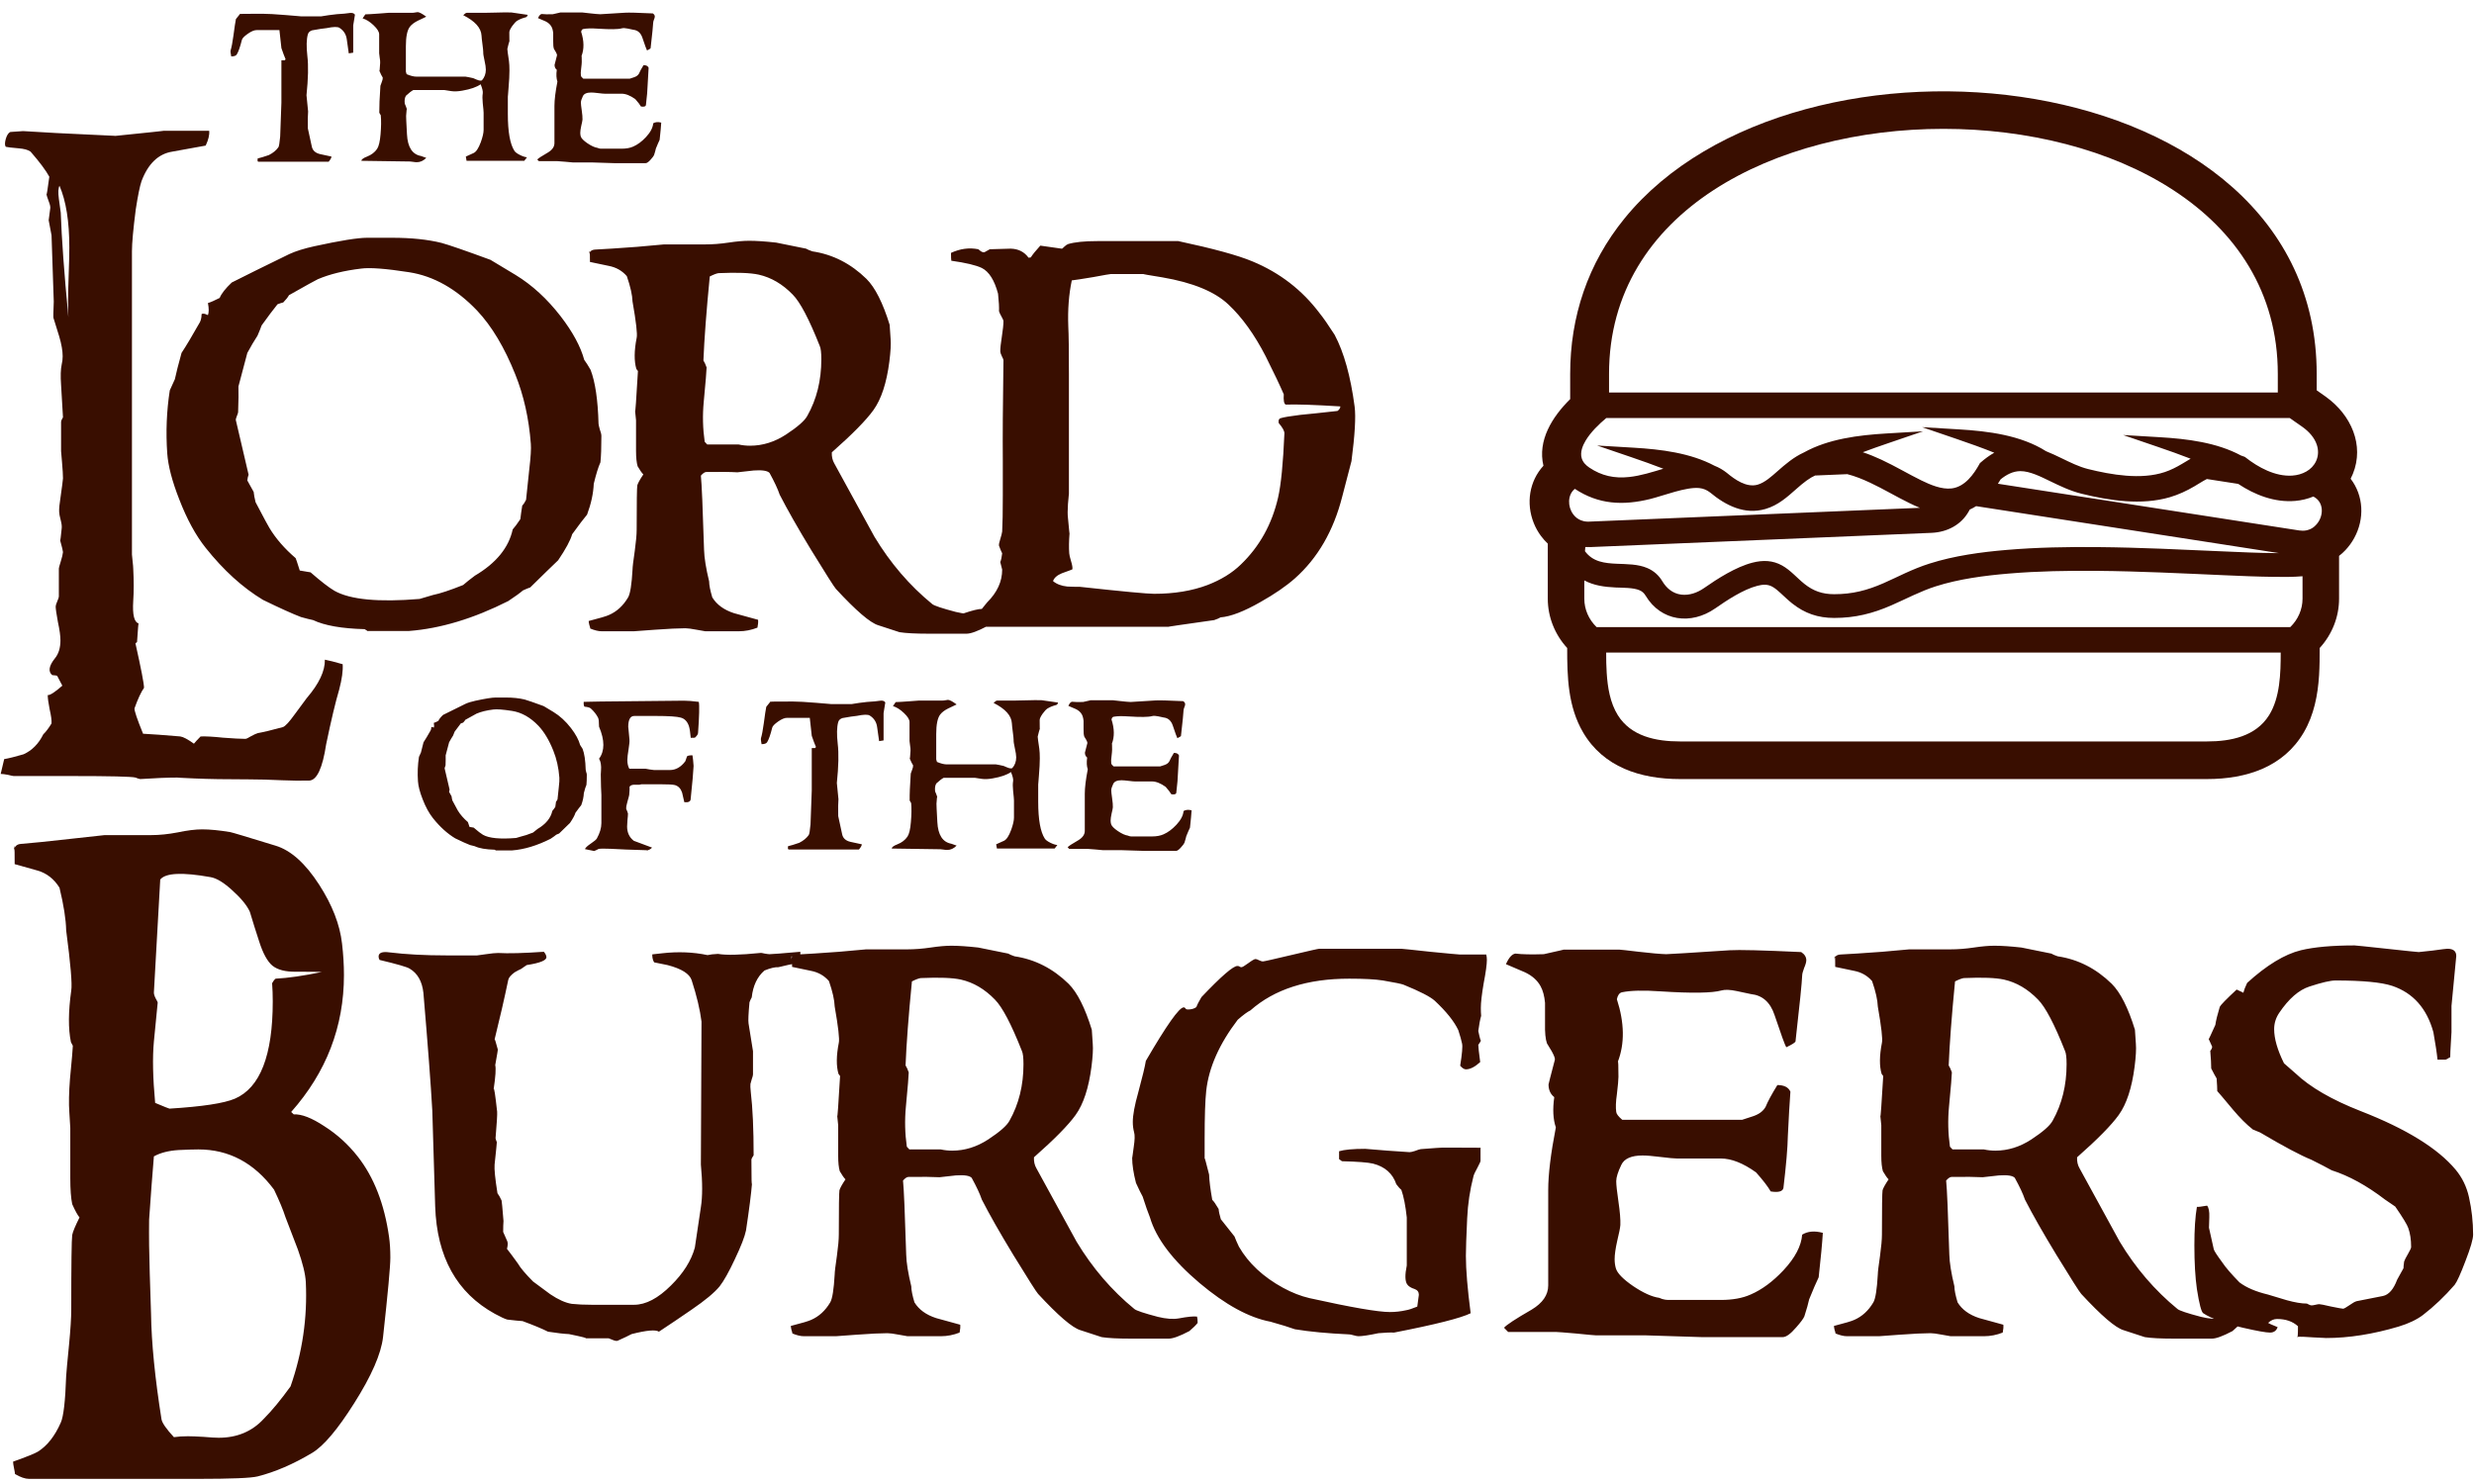 <svg width="195" height="117" viewBox="0 0 195 117" fill="none" xmlns="http://www.w3.org/2000/svg">
<path fill-rule="evenodd" clip-rule="evenodd" d="M184.365 43.828V47.197C184.365 48.639 183.817 50.015 182.836 51.091C182.836 51.812 182.833 52.53 182.788 53.249C182.689 54.808 182.39 56.364 181.584 57.742C179.984 60.473 177.074 61.422 173.949 61.422H132.413C129.288 61.422 126.377 60.473 124.778 57.742C123.582 55.697 123.525 53.369 123.525 51.091C122.544 50.015 121.996 48.639 121.996 47.197V42.86C121.799 42.675 121.618 42.473 121.458 42.256C121.224 41.941 121.034 41.599 120.89 41.238C120.266 39.677 120.541 37.933 121.653 36.721C121.181 34.723 122.339 32.873 123.761 31.466V29.48C123.761 24.976 125.142 20.787 128.048 17.217C141.631 0.529 182.601 4.743 182.601 29.48V30.771C182.856 30.948 183.108 31.127 183.359 31.308C185.309 32.722 186.372 35.09 185.453 37.359C185.4 37.49 185.34 37.619 185.276 37.744C186.298 39.076 186.392 40.898 185.557 42.422C185.369 42.764 185.138 43.083 184.868 43.37C184.712 43.535 184.545 43.688 184.365 43.828ZM179.762 51.451H126.598C126.598 51.986 126.603 52.523 126.64 53.056C126.711 54.183 126.905 55.413 127.523 56.396C128.567 58.054 130.516 58.456 132.415 58.456H173.95C175.849 58.456 177.797 58.054 178.842 56.396C179.721 55.001 179.764 53.058 179.765 51.451H179.762ZM126.824 30.946H179.536V29.48C179.536 3.718 126.824 3.718 126.824 29.48V30.946ZM153.839 38.507C154.883 38.372 155.573 37.389 156.025 36.573L156.056 36.513L156.11 36.468C156.441 36.177 156.799 35.909 157.188 35.693C156.214 35.301 155.218 34.949 154.229 34.611L151.499 33.678L154.394 33.852C156.717 33.989 159.286 34.318 161.268 35.573C161.688 35.74 162.096 35.935 162.501 36.13C163.162 36.45 163.856 36.798 164.576 36.978C166.423 37.437 168.751 37.839 170.614 37.223C171.107 37.059 171.542 36.834 171.984 36.573C172.212 36.438 172.435 36.298 172.665 36.166C171.81 35.833 170.942 35.527 170.075 35.231L167.345 34.298L170.239 34.47C172.391 34.597 174.733 34.887 176.64 35.915C176.722 35.944 176.805 35.972 176.886 36.003L176.947 36.026L176.996 36.066C177.988 36.846 179.336 37.584 180.67 37.497C181.462 37.444 182.218 37.074 182.551 36.358C182.742 35.947 182.752 35.494 182.611 35.068C182.424 34.502 181.997 34.035 181.509 33.681C181.167 33.433 180.822 33.191 180.473 32.955H126.608C126.004 33.462 125.378 34.074 124.982 34.733C124.738 35.14 124.529 35.66 124.671 36.132C124.764 36.444 124.997 36.682 125.271 36.866C126.24 37.516 127.242 37.734 128.411 37.607C129.333 37.508 130.218 37.218 131.106 36.956C130.282 36.636 129.446 36.342 128.614 36.057L125.883 35.125L128.778 35.297C130.915 35.424 133.236 35.709 135.135 36.719C135.491 36.858 135.817 37.051 136.113 37.284L136.117 37.287L136.122 37.292C136.74 37.806 137.65 38.459 138.529 38.214C139.099 38.055 139.656 37.541 140.084 37.165C140.74 36.586 141.37 36.046 142.184 35.672C144.108 34.602 146.492 34.306 148.677 34.176L151.573 34.004L148.841 34.937C148.167 35.167 147.492 35.403 146.826 35.654C147.33 35.821 147.823 36.025 148.296 36.245C148.862 36.51 149.412 36.801 149.959 37.098C150.45 37.362 150.94 37.633 151.442 37.877C152.134 38.215 153.039 38.608 153.837 38.507L153.839 38.507ZM125.267 41.125L151.326 40.037C151.051 39.926 150.783 39.804 150.521 39.675C149.465 39.161 148.462 38.553 147.398 38.055C146.824 37.786 146.224 37.54 145.604 37.383L143.067 37.49C142.961 37.538 142.856 37.592 142.755 37.65C142.631 37.725 142.51 37.804 142.393 37.889C142.121 38.085 141.866 38.305 141.615 38.526C140.857 39.193 140.159 39.837 139.145 40.131C137.499 40.612 136.011 39.84 134.795 38.832C134.538 38.634 134.273 38.516 133.942 38.48C132.916 38.369 131.107 39.085 130.069 39.342C127.917 39.872 125.993 39.775 124.129 38.541C123.537 39.013 123.56 39.952 123.991 40.534L124.007 40.556L124.039 40.596L124.05 40.608L124.082 40.645L124.098 40.662L124.119 40.686L124.121 40.687L124.127 40.693L124.137 40.708L124.153 40.724C124.328 40.898 124.545 41.017 124.79 41.078L124.822 41.087L124.843 41.092L124.848 41.093C124.875 41.098 124.896 41.102 124.921 41.107H124.922C124.949 41.111 124.971 41.114 124.999 41.117H125.004C125.031 41.12 125.058 41.122 125.084 41.123L125.089 41.125C125.116 41.126 125.146 41.126 125.174 41.126H125.178C125.204 41.127 125.235 41.126 125.263 41.125L125.267 41.125ZM157.48 38.139L181.222 41.821C181.407 41.85 181.596 41.851 181.782 41.816C181.896 41.793 182.005 41.757 182.109 41.709L182.112 41.708L182.122 41.703L182.134 41.697L182.155 41.688L182.176 41.676L182.181 41.672L182.186 41.669L182.198 41.661H182.201L182.216 41.651L182.232 41.642L182.248 41.633L182.269 41.621L182.302 41.599L182.323 41.584L182.355 41.561L182.376 41.545L182.403 41.523L182.424 41.503L182.451 41.48L182.473 41.458L182.494 41.436L182.52 41.412L182.541 41.39L182.568 41.363L182.584 41.343L182.611 41.312L182.627 41.292L182.654 41.259L182.669 41.24L182.675 41.234C183.174 40.562 183.141 39.551 182.337 39.148C181.886 39.334 181.403 39.45 180.912 39.492C179.289 39.632 177.726 39.021 176.413 38.15L173.945 37.767C173.607 37.936 173.286 38.153 172.961 38.342C172.346 38.702 171.716 38.998 171.023 39.202C168.796 39.855 166.265 39.472 164.054 38.922C163.175 38.704 162.372 38.315 161.566 37.925C160.903 37.605 160.002 37.141 159.246 37.144C158.644 37.147 158.137 37.432 157.689 37.791C157.621 37.909 157.548 38.024 157.474 38.139L157.48 38.139ZM155.171 40.328C154.575 41.38 153.478 41.957 152.243 42.01L125.36 43.132C125.224 43.138 125.089 43.136 124.954 43.127L124.927 43.458C125.215 43.846 125.578 44.105 126.065 44.257C126.494 44.39 126.964 44.426 127.413 44.446C128.222 44.483 129.092 44.465 129.845 44.788C130.359 45.009 130.744 45.358 131.023 45.823C131.353 46.372 131.841 46.795 132.517 46.88C133.154 46.961 133.797 46.723 134.305 46.369C135.39 45.613 136.812 44.7 138.124 44.362C138.944 44.15 139.724 44.168 140.469 44.586C141.141 44.963 141.635 45.566 142.229 46.039C142.936 46.6 143.642 46.847 144.568 46.847C146.01 46.847 147.16 46.547 148.46 45.979C149.027 45.731 149.583 45.456 150.148 45.197C150.783 44.907 151.424 44.642 152.094 44.43C154.018 43.816 156.162 43.525 158.177 43.355C160.551 43.154 162.954 43.112 165.337 43.133C168.686 43.163 172.026 43.332 175.373 43.478C176.674 43.537 177.979 43.594 179.282 43.607L179.645 43.61L155.758 39.905C155.597 40.007 155.428 40.098 155.254 40.176C155.227 40.228 155.2 40.279 155.173 40.328H155.171ZM158.309 45.222C156.397 45.384 154.396 45.647 152.572 46.228C151.36 46.615 150.244 47.215 149.087 47.721C147.598 48.373 146.214 48.719 144.567 48.719C143.291 48.719 142.244 48.356 141.263 47.578C140.943 47.324 140.652 47.041 140.351 46.765C140.155 46.586 139.939 46.393 139.704 46.261C139.319 46.044 138.933 46.078 138.516 46.185C137.404 46.472 136.122 47.318 135.195 47.965C133.288 49.295 130.92 48.981 129.714 46.974C129.593 46.772 129.448 46.63 129.225 46.535C128.731 46.323 127.885 46.342 127.342 46.318C126.458 46.278 125.612 46.158 124.874 45.759V47.197C124.874 48.044 125.226 48.845 125.845 49.444H180.515C181.135 48.845 181.485 48.044 181.485 47.197V45.432C180.75 45.496 179.996 45.489 179.263 45.481C177.942 45.466 176.623 45.409 175.301 45.351C171.977 45.205 168.65 45.037 165.321 45.007C162.984 44.987 160.64 45.025 158.309 45.222Z" fill="#390E00"/>
<path d="M27.977 1.16C27.938 1.394 27.892 1.675 27.84 2.003V4.153C27.808 4.153 27.75 4.162 27.665 4.18C27.581 4.199 27.522 4.208 27.49 4.208C27.477 4.159 27.425 3.791 27.334 3.106C27.282 2.71 27.09 2.407 26.759 2.197C26.616 2.099 26.278 2.105 25.746 2.216C25.48 2.241 25.096 2.299 24.596 2.392C24.421 2.448 24.311 2.553 24.265 2.707C24.155 3.102 24.142 3.674 24.226 4.421C24.317 5.169 24.294 6.197 24.158 7.507C24.158 7.501 24.2 7.927 24.285 8.786C24.259 9.082 24.252 9.527 24.265 10.12C24.337 10.435 24.44 10.914 24.577 11.557C24.642 11.865 24.859 12.063 25.23 12.15C25.528 12.218 25.827 12.282 26.126 12.344C26.126 12.437 26.051 12.573 25.902 12.752H20.378C20.326 12.752 20.3 12.715 20.3 12.641C20.3 12.622 20.303 12.573 20.31 12.492C20.511 12.449 20.806 12.36 21.196 12.224C21.534 12.051 21.784 11.844 21.946 11.603C21.992 11.535 22.037 11.257 22.083 10.769C22.109 9.916 22.141 9.024 22.18 8.091V4.755H22.443C22.456 4.749 22.479 4.721 22.511 4.672C22.421 4.468 22.31 4.174 22.18 3.791C22.167 3.717 22.115 3.245 22.024 2.373H20.222C20.034 2.373 19.8 2.472 19.521 2.67C19.241 2.868 19.089 3.028 19.063 3.152C18.926 3.702 18.793 4.082 18.663 4.292C18.598 4.397 18.452 4.449 18.225 4.449C18.225 4.424 18.212 4.347 18.186 4.217C18.166 4.106 18.163 4.026 18.176 3.977C18.254 3.723 18.329 3.331 18.4 2.8C18.485 2.157 18.55 1.725 18.595 1.502C18.595 1.502 18.699 1.373 18.907 1.113C18.712 1.095 19.306 1.085 20.69 1.085C21.092 1.085 21.703 1.119 22.521 1.187C23.346 1.255 23.742 1.289 23.71 1.289H25.317C25.311 1.289 25.506 1.258 25.902 1.197C26.33 1.135 26.743 1.095 27.139 1.076C27.288 1.058 27.438 1.039 27.587 1.021C27.782 1.002 27.912 1.048 27.977 1.16ZM41.587 1.169C41.587 1.237 41.548 1.299 41.47 1.354C41.197 1.422 40.963 1.515 40.769 1.632C40.658 1.7 40.525 1.842 40.369 2.058C40.22 2.275 40.145 2.438 40.145 2.55C40.145 3.106 40.151 3.325 40.164 3.207C40.112 3.356 40.054 3.572 39.989 3.856C39.989 3.93 40.031 4.248 40.116 4.811C40.142 5.002 40.155 5.252 40.155 5.561C40.155 5.926 40.132 6.37 40.086 6.896C40.047 7.414 40.028 7.655 40.028 7.618V8.99C40.028 10.386 40.2 11.353 40.544 11.89C40.609 11.995 40.752 12.103 40.973 12.214C41.194 12.326 41.382 12.387 41.538 12.4C41.499 12.462 41.428 12.554 41.324 12.678H36.774C36.774 12.641 36.764 12.585 36.745 12.511C36.725 12.431 36.716 12.375 36.716 12.344C36.859 12.282 37.063 12.19 37.329 12.066C37.531 11.974 37.719 11.689 37.895 11.214C38.044 10.8 38.118 10.475 38.118 10.241V8.888C38.118 8.795 38.096 8.542 38.05 8.128C38.018 7.813 38.018 7.56 38.05 7.368C38.076 7.226 38.021 6.985 37.885 6.645C37.566 6.868 37.086 7.035 36.443 7.146C36.105 7.207 35.813 7.22 35.566 7.183C35.228 7.127 35.05 7.099 35.03 7.099H32.575C32.426 7.18 32.234 7.328 32 7.544C31.903 7.692 31.87 7.902 31.903 8.174C31.955 8.279 32.013 8.431 32.078 8.628C32.059 8.542 32.036 8.712 32.01 9.138C32.004 9.169 32.026 9.654 32.078 10.593C32.13 11.606 32.497 12.174 33.179 12.298C33.205 12.304 33.345 12.354 33.598 12.446C33.377 12.675 33.127 12.789 32.848 12.789C32.77 12.789 32.676 12.78 32.565 12.761C32.436 12.743 32.354 12.733 32.322 12.733L28.483 12.678C28.49 12.567 28.639 12.456 28.932 12.344C29.276 12.208 29.539 12.008 29.721 11.742C29.857 11.538 29.948 11.155 29.994 10.593C30.046 10.006 30.052 9.506 30.013 9.092C29.987 9.042 29.948 8.974 29.896 8.888C29.89 8.412 29.919 7.705 29.984 6.766C29.99 6.735 30.026 6.636 30.091 6.469C30.149 6.327 30.175 6.21 30.169 6.117C30.097 6.012 30.006 5.83 29.896 5.57C29.916 5.645 29.938 5.441 29.964 4.959C29.971 4.86 29.958 4.715 29.925 4.523C29.899 4.332 29.886 4.224 29.886 4.199V2.707C29.886 2.509 29.74 2.272 29.448 1.994C29.156 1.716 28.867 1.533 28.581 1.447C28.587 1.434 28.659 1.329 28.795 1.132C29.029 1.126 29.393 1.104 29.886 1.067C30.354 1.03 30.597 1.011 30.617 1.011H32.468C32.553 1.011 32.64 1.002 32.731 0.983C32.822 0.965 32.884 0.956 32.916 0.956C33.046 0.956 33.273 1.076 33.598 1.317C33.371 1.422 33.144 1.53 32.916 1.641C32.637 1.784 32.432 1.941 32.302 2.114C32.095 2.386 31.991 2.895 31.991 3.643V5.626C31.991 5.663 32 5.703 32.02 5.746C32.039 5.79 32.049 5.824 32.049 5.848C32.354 5.978 32.614 6.043 32.828 6.043H36.696C36.833 6.062 37.034 6.102 37.3 6.163C37.307 6.163 37.394 6.201 37.563 6.275C37.693 6.33 37.794 6.358 37.865 6.358C37.911 6.358 37.95 6.352 37.982 6.34C38.19 6.105 38.294 5.821 38.294 5.487C38.294 5.32 38.258 5.079 38.187 4.764C38.115 4.449 38.083 4.23 38.089 4.106C38.089 4.007 38.07 3.813 38.031 3.523C37.985 3.183 37.959 2.942 37.953 2.8C37.92 2.2 37.44 1.666 36.511 1.197C36.634 1.073 36.729 1.011 36.794 1.011H38.245C38.161 1.011 38.43 1.005 39.054 0.993C39.599 0.974 40.018 0.971 40.311 0.983C40.603 1.027 41.028 1.089 41.587 1.169ZM52.118 9.666C52.099 9.987 52.056 10.441 51.992 11.028C51.914 11.189 51.816 11.414 51.699 11.705C51.673 11.828 51.624 12.001 51.553 12.224C51.527 12.292 51.443 12.406 51.3 12.567C51.131 12.764 50.995 12.863 50.891 12.863H48.406C48.361 12.863 48.069 12.854 47.529 12.835C46.99 12.817 46.698 12.807 46.653 12.807H45.152C45.114 12.807 44.912 12.789 44.548 12.752C44.191 12.721 43.99 12.706 43.944 12.706H42.473L42.347 12.576C42.418 12.489 42.701 12.304 43.194 12.02C43.532 11.816 43.701 11.569 43.701 11.279V8.35C43.701 7.875 43.779 7.235 43.935 6.432C43.85 6.185 43.834 5.876 43.886 5.506C43.769 5.413 43.711 5.283 43.711 5.116C43.711 5.104 43.776 4.851 43.905 4.356C43.912 4.313 43.879 4.227 43.808 4.097C43.717 3.943 43.668 3.862 43.662 3.856C43.616 3.726 43.597 3.523 43.603 3.245C43.603 2.861 43.603 2.651 43.603 2.614C43.584 2.404 43.538 2.234 43.467 2.105C43.37 1.926 43.21 1.784 42.99 1.678C42.795 1.598 42.6 1.515 42.405 1.428C42.496 1.224 42.593 1.116 42.697 1.104C42.899 1.129 43.188 1.135 43.565 1.122C43.98 1.03 44.181 0.983 44.168 0.983H45.893C45.919 0.983 46.114 1.005 46.477 1.048C46.848 1.092 47.127 1.116 47.315 1.122C47.393 1.122 48.043 1.082 49.264 1.002C49.543 0.983 50.274 1.002 51.456 1.058C51.559 1.126 51.612 1.209 51.612 1.308C51.612 1.363 51.589 1.444 51.543 1.549C51.504 1.654 51.485 1.731 51.485 1.78C51.478 1.984 51.41 2.658 51.28 3.801C51.261 3.838 51.167 3.896 50.998 3.977C50.959 3.915 50.839 3.584 50.637 2.985C50.507 2.596 50.267 2.383 49.916 2.346C49.773 2.315 49.627 2.284 49.478 2.253C49.277 2.21 49.121 2.204 49.01 2.234C48.724 2.315 48.104 2.324 47.15 2.262C46.623 2.225 46.227 2.234 45.961 2.29C45.883 2.309 45.831 2.38 45.805 2.503C46.039 3.226 46.049 3.865 45.834 4.421C45.847 4.384 45.854 4.539 45.854 4.885C45.854 4.971 45.838 5.15 45.805 5.422C45.773 5.645 45.766 5.824 45.786 5.96C45.792 6.021 45.854 6.102 45.971 6.201H49.644C49.76 6.163 49.874 6.126 49.985 6.089C50.166 6.028 50.293 5.932 50.365 5.802C50.429 5.641 50.55 5.419 50.725 5.135C50.933 5.135 51.066 5.203 51.124 5.339C51.098 5.691 51.072 6.142 51.047 6.692C51.04 7.056 50.995 7.591 50.91 8.295C50.884 8.4 50.754 8.434 50.52 8.397C50.436 8.248 50.287 8.054 50.072 7.813C49.676 7.529 49.316 7.387 48.991 7.387H47.646C47.562 7.387 47.396 7.371 47.15 7.34C46.903 7.309 46.718 7.294 46.594 7.294C46.25 7.294 46.032 7.39 45.941 7.581C45.838 7.797 45.786 7.964 45.786 8.082C45.786 8.193 45.808 8.403 45.854 8.712C45.899 9.021 45.919 9.259 45.912 9.425C45.906 9.512 45.873 9.675 45.815 9.916C45.763 10.151 45.737 10.336 45.737 10.472C45.737 10.577 45.75 10.673 45.776 10.76C45.821 10.908 45.997 11.087 46.302 11.297C46.614 11.507 46.88 11.628 47.101 11.659C47.133 11.671 47.166 11.683 47.198 11.696C47.263 11.714 47.322 11.723 47.374 11.723H48.991C49.355 11.723 49.66 11.668 49.907 11.557C50.251 11.408 50.585 11.161 50.91 10.815C51.267 10.432 51.459 10.068 51.485 9.722C51.654 9.617 51.865 9.598 52.118 9.666Z" fill="#390E00"/>
<path d="M27.01 52.367C27.043 52.876 26.951 53.543 26.734 54.369C26.45 55.322 26.108 56.76 25.707 58.682C25.423 60.556 24.98 61.51 24.379 61.541C23.711 61.557 23.001 61.549 22.25 61.517C21.264 61.47 20.388 61.446 19.619 61.446C17.832 61.446 16.404 61.422 15.336 61.374C14.267 61.327 13.833 61.303 14.033 61.303C13.231 61.303 12.238 61.343 11.052 61.422C10.952 61.406 10.826 61.367 10.676 61.303C10.359 61.224 8.689 61.184 5.666 61.184H1.081C1.031 61.184 0.881 61.152 0.63 61.089C0.38 61.041 0.188 61.017 0.054 61.017C0.121 60.731 0.213 60.342 0.33 59.849C0.697 59.786 1.207 59.659 1.858 59.468C2.526 59.166 3.044 58.642 3.411 57.896C3.612 57.705 3.829 57.419 4.062 57.038C4.079 56.8 4.029 56.426 3.912 55.918C3.812 55.41 3.762 55.036 3.762 54.798C3.929 54.83 4.313 54.584 4.914 54.059C4.881 54.012 4.747 53.758 4.513 53.297C4.497 53.265 4.363 53.241 4.113 53.225C3.779 52.939 3.854 52.495 4.338 51.891C4.622 51.541 4.764 51.073 4.764 50.485C4.764 50.136 4.697 49.651 4.563 49.032C4.447 48.396 4.388 47.991 4.388 47.816C4.388 47.737 4.43 47.602 4.513 47.411C4.597 47.221 4.639 47.094 4.639 47.03V44.814C4.639 44.766 4.689 44.584 4.789 44.266C4.889 43.948 4.948 43.702 4.964 43.527C4.964 43.448 4.889 43.138 4.739 42.598C4.756 42.646 4.797 42.328 4.864 41.645C4.881 41.486 4.856 41.279 4.789 41.025C4.705 40.708 4.664 40.485 4.664 40.358C4.647 40.136 4.689 39.707 4.789 39.071C4.889 38.373 4.948 37.92 4.964 37.713C4.964 37.443 4.939 37.022 4.889 36.45C4.839 35.878 4.814 35.585 4.814 35.569V33.281C4.814 33.186 4.864 33.059 4.964 32.9C4.964 32.9 4.914 32.05 4.814 30.35C4.764 29.651 4.781 29.111 4.864 28.73C4.914 28.524 4.939 28.309 4.939 28.087C4.939 27.658 4.847 27.134 4.664 26.514C4.513 26.038 4.363 25.553 4.213 25.061C4.196 25.029 4.204 24.6 4.238 23.774C4.238 23.79 4.179 22.05 4.062 18.555C4.012 18.301 3.937 17.904 3.837 17.364C3.837 17.348 3.879 17.03 3.962 16.411C3.979 16.3 3.937 16.117 3.837 15.863C3.737 15.593 3.678 15.41 3.662 15.315C3.678 15.41 3.753 14.949 3.887 13.933C3.62 13.44 3.127 12.781 2.409 11.955C2.209 11.812 1.891 11.725 1.457 11.693C0.906 11.645 0.572 11.605 0.455 11.574C0.372 11.463 0.372 11.256 0.455 10.954C0.539 10.668 0.655 10.486 0.806 10.406C1.507 10.359 1.841 10.335 1.808 10.335C3.211 10.43 5.34 10.541 8.196 10.668C8.914 10.7 9.206 10.716 9.073 10.716C11.728 10.446 12.997 10.311 12.881 10.311H16.488C16.521 10.629 16.43 11.018 16.212 11.478C15.628 11.59 14.751 11.749 13.582 11.955C12.48 12.13 11.67 12.908 11.152 14.29C11.018 14.687 10.868 15.426 10.701 16.506C10.501 18.063 10.4 19.167 10.4 19.818V43.718C10.4 43.781 10.417 43.956 10.451 44.242C10.484 44.528 10.501 44.719 10.501 44.814C10.551 45.783 10.551 46.641 10.501 47.388C10.434 48.468 10.576 49.056 10.927 49.151C10.91 49.103 10.868 49.596 10.801 50.628C10.785 50.628 10.743 50.66 10.676 50.723C11.127 52.741 11.352 53.908 11.352 54.226C11.119 54.56 10.868 55.1 10.601 55.846C10.584 56.037 10.81 56.704 11.277 57.848C11.929 57.88 12.906 57.951 14.208 58.062C14.442 58.094 14.801 58.285 15.286 58.634C15.369 58.523 15.544 58.333 15.812 58.062C16.229 58.047 16.814 58.078 17.565 58.158C18.384 58.221 18.977 58.253 19.344 58.253C19.411 58.253 19.561 58.182 19.795 58.039C20.029 57.912 20.204 57.832 20.321 57.8C20.772 57.721 21.431 57.562 22.3 57.324C22.484 57.26 22.793 56.927 23.227 56.323C23.861 55.465 24.179 55.036 24.179 55.036C25.147 53.908 25.623 52.9 25.607 52.01C25.941 52.074 26.408 52.193 27.01 52.367ZM5.39 25.013C5.373 24.616 5.365 24.179 5.365 23.702C5.365 23.242 5.382 22.543 5.415 21.605C5.449 20.668 5.465 19.969 5.465 19.509C5.465 17.459 5.206 15.839 4.689 14.648C4.589 14.822 4.572 15.164 4.639 15.672C4.689 16.038 4.739 16.403 4.789 16.768C4.856 18.77 5.056 21.518 5.39 25.013ZM47.401 34.377C47.401 35.283 47.377 35.974 47.326 36.45C47.159 36.816 46.984 37.38 46.8 38.142C46.767 38.905 46.592 39.715 46.274 40.572C46.007 40.89 45.614 41.407 45.097 42.121C44.963 42.598 44.596 43.281 43.994 44.171C43.51 44.631 42.775 45.346 41.79 46.315C41.64 46.363 41.447 46.442 41.214 46.553C40.997 46.744 40.613 47.022 40.061 47.388C37.322 48.77 34.717 49.556 32.245 49.746H28.939C28.972 49.746 28.905 49.699 28.738 49.603C26.934 49.556 25.582 49.318 24.68 48.889C24.446 48.841 24.129 48.762 23.728 48.65C23.06 48.396 22.058 47.943 20.722 47.292C19.118 46.323 17.615 44.957 16.212 43.194C15.427 42.209 14.734 40.938 14.133 39.381C13.565 37.936 13.248 36.72 13.181 35.736C13.064 34.052 13.131 32.4 13.382 30.779C13.482 30.573 13.615 30.279 13.782 29.898C13.883 29.421 14.058 28.73 14.309 27.825C14.676 27.269 15.16 26.458 15.761 25.394C15.845 25.219 15.887 25.013 15.887 24.774C15.97 24.695 16.137 24.719 16.388 24.846C16.471 24.624 16.471 24.306 16.388 23.893C16.605 23.829 16.914 23.694 17.315 23.488C17.448 23.154 17.765 22.749 18.267 22.273C19.269 21.764 20.78 21.018 22.801 20.033C23.319 19.794 23.978 19.588 24.78 19.413C26.817 18.968 28.204 18.746 28.939 18.746H30.893C32.412 18.746 33.715 18.881 34.801 19.151C35.385 19.31 36.671 19.755 38.658 20.485C39.076 20.74 39.736 21.137 40.638 21.677C41.94 22.471 43.126 23.559 44.195 24.941C45.147 26.18 45.765 27.324 46.049 28.372C46.182 28.547 46.349 28.809 46.55 29.159C46.917 30.112 47.126 31.526 47.176 33.4C47.176 33.464 47.209 33.615 47.276 33.853C47.36 34.075 47.401 34.25 47.401 34.377ZM41.84 34.997C41.69 32.995 41.281 31.168 40.613 29.516C39.761 27.388 38.759 25.712 37.606 24.489C35.97 22.773 34.183 21.764 32.245 21.462C30.408 21.176 29.147 21.081 28.463 21.176C27.127 21.335 25.991 21.613 25.056 22.011C24.939 22.058 24.179 22.479 22.776 23.273C22.692 23.432 22.542 23.623 22.325 23.845C22.191 23.877 22.041 23.925 21.874 23.988C21.54 24.401 21.122 24.957 20.621 25.656C20.555 25.847 20.446 26.117 20.296 26.466C20.045 26.848 19.778 27.3 19.494 27.825C19.344 28.412 19.11 29.294 18.793 30.47C18.809 30.914 18.801 31.589 18.768 32.495C18.768 32.542 18.734 32.646 18.668 32.805C18.601 32.964 18.576 33.075 18.592 33.138C18.826 34.171 19.16 35.6 19.594 37.427C19.544 37.554 19.511 37.705 19.494 37.88C19.611 38.102 19.778 38.404 19.995 38.785C20.012 38.992 20.062 39.262 20.145 39.596C20.847 40.93 21.214 41.613 21.248 41.645C21.749 42.471 22.433 43.257 23.302 44.004C23.319 44.02 23.427 44.345 23.628 44.981C23.695 44.997 23.978 45.044 24.479 45.124C25.298 45.839 25.924 46.323 26.358 46.577C27.594 47.276 29.832 47.491 33.072 47.221C33.339 47.141 33.69 47.038 34.124 46.911C34.675 46.8 35.469 46.538 36.504 46.124C36.738 45.918 37.047 45.672 37.431 45.386C39.101 44.401 40.095 43.186 40.412 41.74C40.579 41.55 40.78 41.279 41.013 40.93C41.047 40.628 41.097 40.271 41.164 39.858C41.264 39.763 41.364 39.612 41.464 39.405C41.498 39.04 41.581 38.245 41.715 37.022C41.832 36.037 41.873 35.362 41.84 34.997ZM78.465 48.722C78.332 48.897 78.115 49.111 77.814 49.365C77.062 49.762 76.52 49.961 76.186 49.961H73.18C72.161 49.961 71.401 49.921 70.9 49.842C70.532 49.715 69.973 49.532 69.221 49.294C68.587 49.103 67.476 48.15 65.889 46.434C65.756 46.291 65.105 45.267 63.935 43.361C62.883 41.629 62.057 40.175 61.455 39C61.305 38.555 61.038 37.983 60.654 37.284C60.487 37.11 60.069 37.046 59.401 37.094C58.984 37.141 58.558 37.189 58.123 37.237C57.572 37.205 56.754 37.197 55.668 37.213C55.551 37.213 55.41 37.308 55.243 37.499C55.309 38.118 55.393 40.064 55.493 43.337C55.51 43.972 55.644 44.806 55.894 45.839C55.894 46.124 55.977 46.545 56.144 47.101C56.495 47.673 57.063 48.086 57.848 48.341C58.483 48.515 59.117 48.69 59.752 48.865C59.769 49.039 59.752 49.246 59.702 49.484C59.218 49.675 58.725 49.77 58.224 49.77H55.593C55.56 49.77 55.334 49.73 54.917 49.651C54.499 49.572 54.199 49.532 54.015 49.532C53.497 49.532 52.687 49.572 51.585 49.651C50.499 49.73 49.957 49.77 49.957 49.77H47.426C47.176 49.77 46.875 49.699 46.525 49.556C46.525 49.508 46.5 49.413 46.45 49.27C46.416 49.127 46.399 49.024 46.399 48.96C47.268 48.738 47.802 48.579 48.003 48.484C48.621 48.214 49.122 47.753 49.506 47.101C49.673 46.816 49.79 46.085 49.856 44.909C49.856 44.719 49.915 44.226 50.032 43.432C50.132 42.701 50.182 42.145 50.182 41.764C50.182 39.604 50.199 38.436 50.232 38.261C50.282 38.087 50.441 37.801 50.708 37.403C50.591 37.292 50.441 37.078 50.257 36.76C50.174 36.474 50.132 36.069 50.132 35.545V33.138C50.132 33.122 50.107 32.876 50.057 32.4C50.074 32.59 50.149 31.542 50.282 29.254C50.266 29.223 50.224 29.167 50.157 29.087C49.974 28.468 49.982 27.65 50.182 26.633C50.249 26.347 50.14 25.394 49.856 23.774C49.84 23.265 49.69 22.598 49.406 21.772C49.038 21.343 48.562 21.073 47.978 20.962C47.477 20.851 46.984 20.747 46.5 20.652C46.5 19.747 46.475 19.556 46.425 20.081C46.458 19.826 46.625 19.691 46.925 19.675C47.61 19.644 48.704 19.572 50.207 19.461C51.593 19.334 52.303 19.27 52.337 19.27H55.568C56.169 19.27 56.787 19.223 57.422 19.127C58.057 19.032 58.599 18.984 59.05 18.984C59.618 18.984 60.328 19.032 61.18 19.127C61.714 19.238 62.499 19.397 63.535 19.604C63.635 19.667 63.802 19.739 64.036 19.818C65.639 20.057 67.058 20.779 68.294 21.987C68.979 22.67 69.589 23.877 70.123 25.609C70.14 25.863 70.165 26.236 70.198 26.728C70.232 27.126 70.198 27.721 70.098 28.516C69.881 30.199 69.463 31.47 68.846 32.328C68.278 33.122 67.184 34.234 65.564 35.664C65.547 35.998 65.614 36.291 65.764 36.546C66.816 38.468 67.868 40.39 68.921 42.312C70.173 44.393 71.693 46.164 73.48 47.626C73.63 47.753 74.248 47.959 75.334 48.245C75.985 48.404 76.536 48.444 76.987 48.364C77.655 48.237 78.131 48.19 78.415 48.221C78.449 48.333 78.465 48.499 78.465 48.722ZM64.737 28.325C64.737 27.801 64.695 27.451 64.612 27.276C63.777 25.164 63.067 23.814 62.483 23.226C61.681 22.4 60.787 21.875 59.802 21.653C59.151 21.51 58.098 21.47 56.645 21.534C56.495 21.55 56.261 21.637 55.944 21.796C55.677 24.528 55.51 26.736 55.443 28.42C55.526 28.547 55.61 28.73 55.694 28.968C55.694 29.191 55.618 30.096 55.468 31.685C55.368 32.733 55.393 33.782 55.543 34.83C55.593 34.878 55.66 34.949 55.744 35.044H58.224C58.508 35.108 58.808 35.14 59.126 35.14C60.111 35.14 61.054 34.846 61.956 34.258C62.875 33.654 63.434 33.162 63.635 32.781C64.37 31.478 64.737 29.993 64.737 28.325ZM106.773 32.066C106.874 32.876 106.79 34.306 106.523 36.355C106.356 36.99 106.114 37.92 105.796 39.143C105.112 41.843 103.868 43.996 102.064 45.6C101.362 46.22 100.46 46.839 99.358 47.459C98.055 48.206 97.003 48.611 96.202 48.674C96.102 48.738 95.935 48.809 95.701 48.889C93.229 49.238 92.035 49.413 92.118 49.413H75.81C75.676 48.857 75.718 48.507 75.935 48.364C76.636 48.126 77.121 48.007 77.388 48.007C77.488 47.88 77.63 47.705 77.814 47.483C78.599 46.704 78.991 45.847 78.991 44.909C78.991 44.893 78.941 44.695 78.841 44.314C78.908 44.155 78.958 43.924 78.991 43.623C78.925 43.495 78.841 43.297 78.741 43.027C78.724 42.932 78.757 42.757 78.841 42.503C78.925 42.233 78.975 42.034 78.991 41.907C79.025 41.303 79.041 40.35 79.041 39.047V36.355C79.025 34.528 79.041 31.875 79.092 28.396C79.092 28.349 79.05 28.245 78.966 28.087C78.883 27.912 78.841 27.785 78.841 27.706C78.841 27.451 78.883 27.062 78.966 26.538C79.05 25.998 79.092 25.593 79.092 25.323C79.092 25.259 79.041 25.14 78.941 24.965C78.841 24.791 78.774 24.648 78.741 24.536C78.757 24.234 78.733 23.774 78.666 23.154C78.382 22.09 77.956 21.415 77.388 21.129C76.921 20.906 76.119 20.716 74.983 20.557C74.966 20.462 74.958 20.255 74.958 19.938C75.676 19.604 76.394 19.509 77.112 19.651C77.112 19.651 77.171 19.699 77.288 19.794C77.405 19.874 77.505 19.906 77.588 19.89C77.705 19.826 77.847 19.747 78.014 19.651C78.565 19.636 79.117 19.62 79.668 19.604C80.269 19.62 80.737 19.858 81.071 20.319C81.121 20.319 81.179 20.311 81.246 20.295C81.396 20.057 81.647 19.747 81.998 19.366C82.398 19.429 82.958 19.509 83.676 19.604C83.709 19.62 83.776 19.572 83.876 19.461C83.993 19.35 84.094 19.278 84.177 19.246C84.695 19.087 85.471 19.008 86.507 19.008H92.87C95.626 19.596 97.571 20.128 98.707 20.605C100.861 21.494 102.632 22.86 104.018 24.703C104.302 25.052 104.694 25.616 105.195 26.395C105.93 27.777 106.456 29.667 106.773 32.066ZM105.646 32.042C103.609 31.915 102.172 31.867 101.337 31.899C101.204 31.836 101.154 31.566 101.187 31.089C100.886 30.39 100.41 29.389 99.759 28.087C98.874 26.371 97.897 25.013 96.828 24.012C95.759 22.995 94.022 22.28 91.617 21.867C90.532 21.693 90.039 21.605 90.139 21.605H87.559C87.492 21.605 87.033 21.685 86.181 21.844C85.329 21.987 84.761 22.074 84.478 22.106C84.244 23.218 84.152 24.425 84.202 25.728C84.236 26.347 84.252 27.61 84.252 29.516V38.928C84.252 38.913 84.227 39.183 84.177 39.739C84.144 40.231 84.144 40.596 84.177 40.835C84.26 41.756 84.302 42.153 84.302 42.026C84.252 42.662 84.244 43.194 84.277 43.623C84.277 43.718 84.327 43.932 84.427 44.266C84.511 44.536 84.544 44.742 84.528 44.886C84.511 44.901 84.236 45.005 83.701 45.195C83.317 45.354 83.083 45.561 83 45.815C83.284 46.053 83.659 46.196 84.127 46.244C84.461 46.26 84.795 46.267 85.129 46.267C88.486 46.633 90.431 46.816 90.966 46.816C92.553 46.816 93.956 46.585 95.175 46.124C96.243 45.712 97.12 45.171 97.805 44.504C99.275 43.09 100.252 41.335 100.736 39.238C100.97 38.222 101.137 36.53 101.237 34.163C101.237 33.972 101.087 33.702 100.786 33.353C100.753 33.13 100.803 33.003 100.936 32.971C101.187 32.892 101.705 32.805 102.49 32.709C103.174 32.646 104.151 32.542 105.421 32.4C105.571 32.288 105.646 32.169 105.646 32.042Z" fill="#390E00"/>
<path d="M46.252 61.071C46.252 61.424 46.242 61.692 46.223 61.878C46.158 62.02 46.09 62.239 46.018 62.535C46.005 62.832 45.937 63.147 45.813 63.481C45.71 63.604 45.557 63.805 45.356 64.083C45.304 64.268 45.161 64.534 44.927 64.88C44.739 65.059 44.453 65.337 44.07 65.714C44.011 65.733 43.936 65.763 43.846 65.807C43.761 65.881 43.612 65.989 43.397 66.131C42.332 66.668 41.319 66.974 40.358 67.048H39.072C39.085 67.048 39.059 67.03 38.994 66.993C38.293 66.974 37.766 66.882 37.416 66.715C37.325 66.696 37.201 66.665 37.045 66.622C36.786 66.523 36.396 66.347 35.876 66.094C35.253 65.717 34.668 65.186 34.123 64.5C33.818 64.117 33.548 63.623 33.314 63.017C33.093 62.455 32.97 61.983 32.944 61.6C32.898 60.945 32.925 60.302 33.022 59.672C33.061 59.592 33.113 59.477 33.178 59.329C33.217 59.144 33.285 58.875 33.382 58.523C33.525 58.307 33.714 57.992 33.947 57.578C33.98 57.51 33.996 57.43 33.996 57.337C34.029 57.306 34.094 57.315 34.191 57.365C34.224 57.278 34.224 57.155 34.191 56.994C34.276 56.969 34.396 56.917 34.551 56.837C34.603 56.707 34.727 56.549 34.922 56.364C35.311 56.166 35.899 55.876 36.685 55.493C36.886 55.4 37.143 55.32 37.455 55.252C38.247 55.079 38.786 54.993 39.072 54.993H39.832C40.423 54.993 40.929 55.045 41.352 55.15C41.579 55.212 42.079 55.385 42.852 55.669C43.014 55.768 43.271 55.922 43.621 56.132C44.128 56.441 44.589 56.864 45.005 57.402C45.375 57.884 45.615 58.329 45.726 58.736C45.778 58.804 45.843 58.906 45.921 59.042C46.064 59.413 46.145 59.963 46.164 60.691C46.164 60.716 46.177 60.775 46.203 60.867C46.236 60.954 46.252 61.022 46.252 61.071ZM44.089 61.312C44.031 60.534 43.872 59.824 43.612 59.181C43.281 58.353 42.891 57.702 42.443 57.226C41.806 56.559 41.111 56.166 40.358 56.049C39.643 55.938 39.153 55.901 38.887 55.938C38.367 56 37.926 56.108 37.562 56.262C37.516 56.281 37.221 56.444 36.675 56.753C36.643 56.815 36.584 56.889 36.5 56.976C36.448 56.988 36.389 57.007 36.325 57.031C36.195 57.192 36.032 57.408 35.837 57.68C35.812 57.754 35.769 57.859 35.711 57.995C35.613 58.143 35.51 58.319 35.399 58.523C35.341 58.752 35.25 59.095 35.126 59.552C35.133 59.725 35.13 59.987 35.117 60.339C35.117 60.358 35.103 60.398 35.078 60.46C35.052 60.522 35.042 60.565 35.048 60.59C35.139 60.991 35.269 61.547 35.438 62.258C35.419 62.307 35.406 62.366 35.399 62.434C35.444 62.52 35.51 62.638 35.594 62.786C35.6 62.866 35.62 62.971 35.652 63.101C35.925 63.62 36.068 63.885 36.081 63.898C36.276 64.219 36.542 64.525 36.88 64.815C36.886 64.821 36.928 64.948 37.007 65.195C37.032 65.201 37.143 65.22 37.338 65.251C37.656 65.529 37.9 65.717 38.068 65.816C38.549 66.088 39.419 66.171 40.679 66.066C40.783 66.035 40.92 65.995 41.089 65.946C41.303 65.902 41.611 65.8 42.014 65.64C42.105 65.559 42.225 65.464 42.374 65.353C43.024 64.97 43.41 64.497 43.534 63.935C43.599 63.861 43.677 63.756 43.768 63.62C43.781 63.502 43.8 63.363 43.826 63.203C43.865 63.166 43.904 63.107 43.943 63.027C43.956 62.885 43.988 62.576 44.041 62.1C44.086 61.717 44.102 61.455 44.089 61.312ZM55.078 55.336C55.137 55.626 55.117 56.444 55.02 57.791C55.013 57.896 54.929 58.02 54.767 58.162C54.741 58.168 54.633 58.171 54.445 58.171C54.406 57.732 54.357 57.423 54.299 57.244C54.176 56.88 53.961 56.657 53.656 56.577C53.357 56.491 52.701 56.447 51.688 56.447H49.993C49.675 56.447 49.516 56.741 49.516 57.328C49.516 57.254 49.548 57.578 49.613 58.301C49.626 58.455 49.603 58.708 49.545 59.061C49.48 59.45 49.447 59.734 49.447 59.913C49.447 60.191 49.499 60.423 49.603 60.608H50.889C50.915 60.608 51.019 60.627 51.201 60.664C51.389 60.695 51.506 60.71 51.552 60.71H52.799C53.266 60.71 53.672 60.478 54.017 60.015C54.042 59.922 54.088 59.793 54.153 59.626C54.224 59.57 54.367 59.546 54.581 59.552C54.614 59.743 54.643 60.021 54.669 60.386C54.65 60.831 54.572 61.711 54.435 63.027C54.416 63.2 54.25 63.274 53.939 63.249C53.88 62.996 53.822 62.742 53.763 62.489C53.659 62.174 53.471 61.977 53.198 61.896C53.036 61.853 52.633 61.831 51.99 61.831H50.548C50.483 61.868 50.327 61.881 50.081 61.868C49.86 61.856 49.707 61.905 49.623 62.017C49.629 62.165 49.62 62.384 49.593 62.675C49.587 62.73 49.538 62.916 49.447 63.23C49.376 63.459 49.347 63.644 49.36 63.786C49.405 63.867 49.451 63.984 49.496 64.139C49.496 64.25 49.483 64.42 49.457 64.648C49.438 64.877 49.428 65.047 49.428 65.158C49.428 65.64 49.603 66.017 49.954 66.288C49.96 66.295 50.441 66.474 51.396 66.826C51.272 66.968 51.11 67.042 50.909 67.048C51.298 67.042 51.11 67.03 50.344 67.011C49.746 66.999 49.002 66.968 48.113 66.919C47.639 66.9 47.33 66.903 47.187 66.928C47.103 66.977 46.986 67.033 46.837 67.095C46.843 67.095 46.599 67.045 46.106 66.946C46.145 66.835 46.297 66.69 46.564 66.511C46.83 66.332 46.989 66.199 47.041 66.112C47.281 65.68 47.401 65.275 47.401 64.898V62.675C47.401 62.681 47.392 62.468 47.372 62.035C47.359 61.596 47.353 61.266 47.353 61.044C47.353 61.075 47.359 60.966 47.372 60.719C47.385 60.546 47.382 60.398 47.362 60.275C47.343 60.095 47.294 59.944 47.216 59.821C47.444 59.512 47.557 59.147 47.557 58.727C47.557 58.307 47.444 57.828 47.216 57.291C47.216 57.179 47.21 57.031 47.197 56.846C47.191 56.741 47.171 56.654 47.139 56.586C47.008 56.327 46.817 56.083 46.564 55.854C46.492 55.786 46.327 55.74 46.067 55.715C46.015 55.647 45.995 55.521 46.008 55.336C45.976 55.336 46.421 55.326 47.343 55.308C48.778 55.289 50.967 55.267 53.909 55.243C54.202 55.243 54.591 55.274 55.078 55.336ZM69.779 55.382C69.74 55.617 69.695 55.898 69.643 56.225V58.375C69.611 58.375 69.552 58.384 69.468 58.403C69.383 58.421 69.325 58.431 69.292 58.431C69.279 58.381 69.227 58.014 69.136 57.328C69.085 56.932 68.893 56.63 68.562 56.42C68.419 56.321 68.081 56.327 67.548 56.438C67.282 56.463 66.899 56.522 66.399 56.614C66.224 56.67 66.113 56.775 66.068 56.929C65.957 57.325 65.944 57.896 66.029 58.644C66.12 59.391 66.097 60.42 65.96 61.729C65.96 61.723 66.003 62.15 66.087 63.008C66.061 63.305 66.055 63.749 66.068 64.343C66.139 64.657 66.243 65.136 66.379 65.779C66.444 66.088 66.662 66.285 67.032 66.372C67.331 66.44 67.629 66.505 67.928 66.566C67.928 66.659 67.854 66.795 67.704 66.974H62.181C62.129 66.974 62.102 66.937 62.102 66.863C62.102 66.844 62.106 66.795 62.112 66.715C62.314 66.671 62.609 66.582 62.999 66.446C63.337 66.273 63.587 66.066 63.749 65.825C63.794 65.757 63.84 65.479 63.885 64.991C63.911 64.139 63.944 63.246 63.983 62.313V58.977H64.246C64.259 58.971 64.282 58.943 64.314 58.894C64.223 58.69 64.113 58.397 63.983 58.014C63.97 57.939 63.918 57.467 63.827 56.596H62.025C61.836 56.596 61.602 56.695 61.323 56.892C61.044 57.09 60.891 57.251 60.865 57.374C60.729 57.924 60.596 58.304 60.466 58.514C60.401 58.619 60.255 58.671 60.027 58.671C60.027 58.647 60.014 58.569 59.989 58.44C59.969 58.329 59.966 58.248 59.979 58.199C60.057 57.946 60.131 57.553 60.203 57.022C60.287 56.379 60.352 55.947 60.398 55.725C60.398 55.725 60.502 55.595 60.709 55.336C60.514 55.317 61.109 55.308 62.492 55.308C62.895 55.308 63.505 55.342 64.324 55.41C65.149 55.478 65.545 55.511 65.512 55.511H67.12C67.113 55.511 67.308 55.481 67.704 55.419C68.133 55.357 68.545 55.317 68.942 55.298C69.091 55.28 69.24 55.261 69.39 55.243C69.585 55.224 69.714 55.271 69.779 55.382ZM83.389 55.391C83.389 55.459 83.35 55.521 83.272 55.576C83 55.644 82.766 55.737 82.571 55.854C82.46 55.922 82.327 56.064 82.171 56.281C82.022 56.497 81.947 56.661 81.947 56.772C81.947 57.328 81.954 57.547 81.967 57.43C81.915 57.578 81.856 57.794 81.791 58.078C81.791 58.153 81.834 58.471 81.918 59.033C81.944 59.224 81.957 59.475 81.957 59.783C81.957 60.148 81.934 60.593 81.889 61.118C81.85 61.637 81.831 61.878 81.831 61.84V63.212C81.831 64.608 82.003 65.575 82.347 66.112C82.412 66.217 82.555 66.326 82.776 66.437C82.996 66.548 83.185 66.61 83.341 66.622C83.302 66.684 83.23 66.776 83.126 66.9H78.577C78.577 66.863 78.567 66.807 78.547 66.733C78.528 66.653 78.518 66.597 78.518 66.566C78.661 66.505 78.866 66.412 79.132 66.288C79.333 66.196 79.522 65.912 79.697 65.436C79.846 65.022 79.921 64.698 79.921 64.463V63.11C79.921 63.017 79.898 62.764 79.853 62.35C79.82 62.035 79.82 61.782 79.853 61.59C79.879 61.448 79.824 61.207 79.687 60.867C79.369 61.09 78.888 61.257 78.245 61.368C77.908 61.43 77.615 61.442 77.369 61.405C77.031 61.349 76.852 61.322 76.833 61.322H74.378C74.228 61.402 74.037 61.55 73.803 61.766C73.706 61.915 73.673 62.125 73.706 62.397C73.757 62.502 73.816 62.653 73.881 62.851C73.861 62.764 73.839 62.934 73.813 63.36C73.806 63.391 73.829 63.876 73.881 64.815C73.933 65.828 74.3 66.397 74.982 66.52C75.008 66.526 75.147 66.576 75.401 66.668C75.18 66.897 74.93 67.011 74.65 67.011C74.573 67.011 74.478 67.002 74.368 66.983C74.238 66.965 74.157 66.956 74.124 66.956L70.286 66.9C70.292 66.789 70.442 66.678 70.734 66.566C71.078 66.431 71.341 66.23 71.523 65.964C71.66 65.76 71.751 65.377 71.796 64.815C71.848 64.228 71.855 63.728 71.816 63.314C71.79 63.264 71.751 63.197 71.699 63.11C71.692 62.634 71.721 61.927 71.786 60.988C71.793 60.957 71.829 60.858 71.893 60.691C71.952 60.549 71.978 60.432 71.971 60.339C71.9 60.234 71.809 60.052 71.699 59.793C71.718 59.867 71.741 59.663 71.767 59.181C71.773 59.082 71.76 58.937 71.728 58.745C71.702 58.554 71.689 58.446 71.689 58.421V56.929C71.689 56.732 71.543 56.494 71.25 56.216C70.958 55.938 70.669 55.756 70.383 55.669C70.39 55.657 70.461 55.552 70.598 55.354C70.832 55.348 71.195 55.326 71.689 55.289C72.156 55.252 72.4 55.234 72.42 55.234H74.271C74.355 55.234 74.443 55.224 74.534 55.206C74.625 55.187 74.686 55.178 74.719 55.178C74.849 55.178 75.076 55.298 75.401 55.539C75.173 55.644 74.946 55.752 74.719 55.864C74.439 56.006 74.235 56.163 74.105 56.336C73.897 56.608 73.793 57.118 73.793 57.865V59.848C73.793 59.885 73.803 59.925 73.822 59.969C73.842 60.012 73.852 60.046 73.852 60.071C74.157 60.2 74.417 60.265 74.631 60.265H78.499C78.635 60.284 78.837 60.324 79.103 60.386C79.109 60.386 79.197 60.423 79.366 60.497C79.496 60.553 79.596 60.58 79.668 60.58C79.713 60.58 79.752 60.574 79.785 60.562C79.993 60.327 80.097 60.043 80.097 59.709C80.097 59.542 80.061 59.301 79.989 58.986C79.918 58.671 79.885 58.452 79.892 58.329C79.892 58.23 79.872 58.035 79.833 57.745C79.788 57.405 79.762 57.164 79.755 57.022C79.723 56.423 79.242 55.888 78.314 55.419C78.437 55.295 78.531 55.234 78.596 55.234H80.048C79.963 55.234 80.233 55.227 80.856 55.215C81.402 55.196 81.821 55.193 82.113 55.206C82.405 55.249 82.831 55.311 83.389 55.391ZM93.921 63.888C93.901 64.21 93.859 64.664 93.794 65.251C93.716 65.411 93.619 65.637 93.502 65.927C93.476 66.051 93.427 66.224 93.356 66.446C93.33 66.514 93.245 66.628 93.102 66.789C92.933 66.987 92.797 67.085 92.693 67.085H90.209C90.163 67.085 89.871 67.076 89.332 67.058C88.793 67.039 88.501 67.03 88.455 67.03H86.955C86.916 67.03 86.715 67.011 86.351 66.974C85.994 66.943 85.792 66.928 85.747 66.928H84.276L84.149 66.798C84.221 66.712 84.503 66.526 84.997 66.242C85.335 66.038 85.503 65.791 85.503 65.501V62.572C85.503 62.097 85.581 61.458 85.737 60.654C85.653 60.407 85.636 60.098 85.689 59.728C85.572 59.635 85.513 59.505 85.513 59.339C85.513 59.326 85.578 59.073 85.708 58.579C85.714 58.535 85.682 58.449 85.611 58.319C85.52 58.165 85.471 58.085 85.464 58.078C85.419 57.949 85.399 57.745 85.406 57.467C85.406 57.084 85.406 56.874 85.406 56.837C85.386 56.627 85.341 56.457 85.27 56.327C85.172 56.148 85.013 56.006 84.792 55.901C84.597 55.82 84.403 55.737 84.208 55.651C84.299 55.447 84.396 55.339 84.5 55.326C84.701 55.351 84.99 55.357 85.367 55.345C85.783 55.252 85.984 55.206 85.971 55.206H87.695C87.721 55.206 87.916 55.227 88.28 55.271C88.65 55.314 88.929 55.339 89.118 55.345C89.196 55.345 89.845 55.305 91.066 55.224C91.345 55.206 92.076 55.224 93.258 55.28C93.362 55.348 93.414 55.431 93.414 55.53C93.414 55.586 93.391 55.666 93.346 55.771C93.307 55.876 93.287 55.953 93.287 56.003C93.281 56.206 93.213 56.88 93.083 58.023C93.063 58.06 92.969 58.118 92.8 58.199C92.761 58.137 92.641 57.806 92.44 57.207C92.31 56.818 92.07 56.605 91.719 56.568C91.576 56.537 91.43 56.506 91.281 56.475C91.079 56.432 90.923 56.426 90.813 56.457C90.527 56.537 89.907 56.546 88.952 56.484C88.426 56.447 88.03 56.457 87.764 56.512C87.686 56.531 87.634 56.602 87.608 56.725C87.841 57.448 87.851 58.088 87.637 58.644C87.65 58.607 87.656 58.761 87.656 59.107C87.656 59.193 87.64 59.373 87.608 59.644C87.575 59.867 87.569 60.046 87.588 60.182C87.595 60.244 87.656 60.324 87.773 60.423H91.446C91.563 60.386 91.677 60.349 91.787 60.312C91.969 60.25 92.096 60.154 92.167 60.024C92.232 59.864 92.352 59.641 92.528 59.357C92.735 59.357 92.868 59.425 92.927 59.561C92.901 59.913 92.875 60.364 92.849 60.914C92.843 61.278 92.797 61.813 92.713 62.517C92.687 62.622 92.557 62.656 92.323 62.619C92.239 62.471 92.089 62.276 91.875 62.035C91.479 61.751 91.118 61.609 90.793 61.609H89.449C89.365 61.609 89.199 61.593 88.952 61.562C88.705 61.532 88.52 61.516 88.397 61.516C88.053 61.516 87.835 61.612 87.744 61.803C87.64 62.02 87.588 62.187 87.588 62.304C87.588 62.415 87.611 62.625 87.656 62.934C87.702 63.243 87.721 63.481 87.715 63.648C87.708 63.734 87.676 63.898 87.617 64.139C87.566 64.373 87.539 64.559 87.539 64.695C87.539 64.8 87.552 64.895 87.579 64.982C87.624 65.13 87.799 65.309 88.105 65.519C88.416 65.729 88.683 65.85 88.903 65.881C88.936 65.893 88.968 65.905 89.001 65.918C89.066 65.936 89.124 65.946 89.176 65.946H90.793C91.157 65.946 91.462 65.89 91.709 65.779C92.053 65.63 92.388 65.383 92.713 65.037C93.07 64.654 93.261 64.29 93.287 63.944C93.456 63.839 93.667 63.821 93.921 63.888Z" fill="#390E00"/>
<path d="M30.667 97.532C30.734 98.009 30.767 98.549 30.767 99.153C30.767 99.836 30.575 101.925 30.191 105.419C30.041 106.738 29.281 108.477 27.912 110.638C26.609 112.703 25.506 114.006 24.605 114.546C23.118 115.435 21.682 116.055 20.296 116.404C19.778 116.531 18.216 116.595 15.611 116.595H2.284C1.983 116.595 1.616 116.468 1.182 116.214C1.182 116.15 1.156 115.999 1.106 115.761C1.056 115.523 1.031 115.348 1.031 115.237C2.1 114.856 2.751 114.593 2.985 114.45C3.72 113.99 4.321 113.227 4.789 112.163C5.006 111.686 5.148 110.463 5.215 108.493C5.232 108.192 5.307 107.373 5.44 106.039C5.557 104.816 5.616 103.887 5.616 103.251C5.616 99.677 5.641 97.715 5.691 97.366C5.741 97.111 5.933 96.651 6.267 95.984C6.117 95.809 5.925 95.459 5.691 94.935C5.591 94.459 5.54 93.775 5.54 92.886V88.93C5.54 88.851 5.515 88.438 5.465 87.691C5.415 87.008 5.432 86.135 5.515 85.07C5.666 83.498 5.741 82.624 5.741 82.449C5.724 82.402 5.674 82.306 5.591 82.163C5.373 81.115 5.382 79.757 5.616 78.089C5.699 77.596 5.566 76.016 5.215 73.347C5.198 72.489 5.023 71.369 4.689 69.987C4.255 69.288 3.67 68.835 2.935 68.629C2.351 68.47 1.758 68.303 1.156 68.129C1.156 66.619 1.131 66.302 1.081 67.175C1.098 66.762 1.298 66.548 1.683 66.532C2.501 66.469 3.82 66.333 5.641 66.127C7.327 65.936 8.196 65.841 8.246 65.841H11.904C12.572 65.841 13.273 65.769 14.008 65.627C14.759 65.468 15.402 65.388 15.937 65.388C16.538 65.388 17.273 65.46 18.141 65.603C18.258 65.619 19.452 65.976 21.724 66.675C22.926 67.04 24.07 68.065 25.156 69.749C26.191 71.353 26.792 72.902 26.959 74.395C27.06 75.253 27.11 76.079 27.11 76.873C27.11 80.94 25.724 84.538 22.951 87.668C22.985 87.699 23.051 87.763 23.152 87.858C23.77 87.826 24.571 88.136 25.556 88.787C26.559 89.423 27.436 90.217 28.187 91.17C29.473 92.806 30.3 94.927 30.667 97.532ZM25.356 76.635C25.206 76.619 24.538 76.611 23.352 76.611C22.517 76.627 21.891 76.468 21.473 76.135C21.073 75.801 20.722 75.158 20.421 74.205C20.171 73.442 19.928 72.672 19.695 71.893C19.477 71.401 19.026 70.845 18.342 70.225C17.657 69.59 17.073 69.233 16.588 69.153C14.367 68.756 13.048 68.82 12.63 69.344L12.129 78.255C12.129 78.382 12.179 78.541 12.279 78.732C12.38 78.907 12.43 79.01 12.43 79.042C12.43 79.105 12.329 80.13 12.129 82.116C12.012 83.371 12.046 84.983 12.229 86.953C12.947 87.254 13.323 87.406 13.357 87.406C15.945 87.247 17.665 86.984 18.517 86.619C20.505 85.761 21.498 83.204 21.498 78.946C21.498 78.454 21.482 77.978 21.448 77.517C21.532 77.358 21.624 77.239 21.724 77.159C22.692 77.112 23.903 76.937 25.356 76.635ZM24.104 101.083C24.07 100.447 23.861 99.59 23.477 98.509C23.16 97.668 22.834 96.817 22.5 95.96C22.317 95.388 22.016 94.665 21.599 93.791C20.029 91.679 18.041 90.622 15.636 90.622C15.269 90.622 14.751 90.638 14.083 90.67C13.298 90.718 12.647 90.884 12.129 91.17C12.012 92.552 11.887 94.212 11.753 96.15C11.736 97.453 11.753 98.867 11.803 100.392C11.87 102.425 11.904 103.481 11.904 103.561C11.937 105.864 12.213 108.644 12.73 111.901C12.78 112.187 13.106 112.655 13.707 113.307C14.041 113.259 14.409 113.235 14.809 113.235C15.093 113.235 15.502 113.251 16.037 113.283C16.588 113.331 16.989 113.354 17.239 113.354C18.692 113.354 19.878 112.854 20.797 111.853C21.431 111.218 22.133 110.368 22.901 109.304C23.836 106.635 24.237 103.894 24.104 101.083ZM63.084 75.039C63.084 75.626 62.975 75.936 62.758 75.968C62.441 76 61.973 76.095 61.355 76.254C61.088 76.238 60.721 76.325 60.253 76.516C59.685 77.008 59.351 77.715 59.251 78.637C59.201 78.716 59.142 78.843 59.075 79.018C58.992 79.907 58.967 80.464 59 80.686C59.234 82.131 59.351 82.862 59.351 82.878V84.713C59.351 84.776 59.318 84.904 59.251 85.094C59.201 85.269 59.167 85.388 59.151 85.452C59.134 85.563 59.142 85.777 59.176 86.095C59.326 87.366 59.401 89.026 59.401 91.075C59.401 91.091 59.368 91.146 59.301 91.242C59.251 91.321 59.226 91.385 59.226 91.433C59.226 92.973 59.242 93.585 59.276 93.267C59.209 94.109 59.05 95.356 58.8 97.008C58.7 97.501 58.407 98.255 57.923 99.272C57.456 100.273 57.055 100.987 56.721 101.416C56.32 101.909 55.585 102.52 54.516 103.251C53.664 103.839 52.804 104.419 51.936 104.991C51.685 104.816 50.967 104.879 49.781 105.181C49.547 105.308 49.18 105.483 48.679 105.706C48.596 105.737 48.462 105.713 48.278 105.634C48.095 105.554 47.994 105.515 47.978 105.515H46.124C46.358 105.515 45.932 105.404 44.846 105.181C44.462 105.165 43.911 105.102 43.193 104.991C42.758 104.768 42.091 104.49 41.189 104.157C40.922 104.141 40.521 104.101 39.986 104.037C39.803 103.99 39.477 103.839 39.009 103.585C36.003 101.933 34.433 99.105 34.3 95.102L34.074 87.572C33.957 85.491 33.723 82.394 33.373 78.279C33.273 77.374 32.913 76.738 32.295 76.373C32.112 76.246 31.318 76.016 29.916 75.682C29.866 75.587 29.84 75.499 29.84 75.42C29.84 75.118 30.124 75.007 30.692 75.086C31.995 75.245 33.489 75.325 35.176 75.325H37.606C37.657 75.325 37.89 75.293 38.308 75.229C38.725 75.166 39.043 75.134 39.26 75.134C40.061 75.182 41.264 75.15 42.867 75.039C43.001 75.198 43.068 75.341 43.068 75.468C43.068 75.722 42.55 75.928 41.514 76.087C41.431 76.151 41.281 76.254 41.063 76.397C40.947 76.445 40.78 76.532 40.562 76.659C40.262 76.881 40.095 77.08 40.061 77.255C39.761 78.7 39.402 80.265 38.984 81.949C39.001 81.901 39.084 82.163 39.235 82.735C39.251 82.735 39.184 83.148 39.034 83.974C39.101 84.244 39.059 84.88 38.909 85.88C38.942 85.69 39.034 86.278 39.184 87.644C39.201 87.85 39.16 88.549 39.059 89.741C39.076 89.82 39.109 89.923 39.16 90.05C39.16 90.13 39.101 90.718 38.984 91.814C38.951 92.163 39.026 92.918 39.21 94.077C39.31 94.204 39.418 94.395 39.535 94.649C39.552 94.697 39.602 95.237 39.686 96.269C39.669 96.46 39.66 96.746 39.66 97.127C39.744 97.302 39.853 97.548 39.986 97.866C40.036 97.993 40.028 98.192 39.961 98.462C40.162 98.716 40.446 99.097 40.813 99.606C41.013 99.955 41.414 100.431 42.016 101.035C42.466 101.369 42.917 101.702 43.368 102.036C44.003 102.465 44.571 102.719 45.072 102.798C45.523 102.846 46.049 102.87 46.65 102.87H49.982C50.9 102.87 51.869 102.362 52.888 101.345C53.856 100.392 54.483 99.399 54.767 98.366C54.9 97.493 55.059 96.428 55.243 95.173C55.376 94.347 55.376 93.228 55.243 91.814L55.293 80.543C55.176 79.606 54.917 78.517 54.516 77.279C54.349 76.77 53.715 76.373 52.612 76.087C52.412 76.039 52.061 75.968 51.56 75.873C51.46 75.714 51.41 75.507 51.41 75.253C51.326 75.253 51.585 75.221 52.186 75.158C53.439 75.015 54.633 75.062 55.769 75.301C55.969 75.253 56.245 75.221 56.595 75.206C57.23 75.317 58.332 75.293 59.902 75.134C59.969 75.118 60.094 75.134 60.278 75.182C60.462 75.213 60.587 75.229 60.654 75.229C60.837 75.229 61.648 75.166 63.084 75.039ZM94.398 104.3C94.264 104.474 94.047 104.689 93.747 104.943C92.995 105.34 92.452 105.539 92.118 105.539H89.112C88.093 105.539 87.334 105.499 86.832 105.419C86.465 105.292 85.906 105.11 85.154 104.871C84.519 104.681 83.409 103.728 81.822 102.012C81.689 101.869 81.037 100.844 79.868 98.938C78.816 97.207 77.989 95.753 77.388 94.578C77.238 94.133 76.971 93.561 76.587 92.862C76.419 92.687 76.002 92.624 75.334 92.671C74.916 92.719 74.49 92.767 74.056 92.814C73.505 92.783 72.687 92.775 71.601 92.791C71.484 92.791 71.342 92.886 71.175 93.077C71.242 93.696 71.326 95.642 71.426 98.915C71.442 99.55 71.576 100.384 71.827 101.416C71.827 101.702 71.91 102.123 72.077 102.679C72.428 103.251 72.996 103.664 73.781 103.918C74.415 104.093 75.05 104.268 75.685 104.443C75.701 104.617 75.685 104.824 75.635 105.062C75.15 105.253 74.657 105.348 74.156 105.348H71.526C71.493 105.348 71.267 105.308 70.85 105.229C70.432 105.149 70.132 105.11 69.948 105.11C69.43 105.11 68.62 105.149 67.518 105.229C66.432 105.308 65.889 105.348 65.889 105.348H63.359C63.109 105.348 62.808 105.277 62.457 105.134C62.457 105.086 62.432 104.991 62.382 104.848C62.349 104.705 62.332 104.601 62.332 104.538C63.201 104.316 63.735 104.157 63.935 104.061C64.553 103.791 65.054 103.331 65.439 102.679C65.606 102.393 65.722 101.663 65.789 100.487C65.789 100.296 65.848 99.804 65.965 99.01C66.065 98.279 66.115 97.723 66.115 97.342C66.115 95.181 66.132 94.014 66.165 93.839C66.215 93.664 66.374 93.378 66.641 92.981C66.524 92.87 66.374 92.656 66.19 92.338C66.107 92.052 66.065 91.647 66.065 91.123V88.716C66.065 88.7 66.04 88.454 65.99 87.977C66.006 88.168 66.082 87.12 66.215 84.832C66.198 84.8 66.157 84.745 66.09 84.665C65.906 84.046 65.915 83.228 66.115 82.211C66.182 81.925 66.073 80.972 65.789 79.352C65.773 78.843 65.622 78.176 65.338 77.35C64.971 76.921 64.495 76.651 63.91 76.54C63.409 76.429 62.917 76.325 62.432 76.23C62.432 75.325 62.407 75.134 62.357 75.658C62.391 75.404 62.558 75.269 62.858 75.253C63.543 75.221 64.637 75.15 66.14 75.039C67.526 74.912 68.236 74.848 68.269 74.848H71.501C72.102 74.848 72.72 74.8 73.355 74.705C73.989 74.61 74.532 74.562 74.983 74.562C75.551 74.562 76.261 74.61 77.112 74.705C77.647 74.816 78.432 74.975 79.467 75.182C79.568 75.245 79.735 75.317 79.968 75.396C81.572 75.634 82.991 76.357 84.227 77.564C84.912 78.248 85.521 79.455 86.056 81.186C86.073 81.441 86.098 81.814 86.131 82.306C86.165 82.703 86.131 83.299 86.031 84.093C85.814 85.777 85.396 87.048 84.778 87.906C84.21 88.7 83.117 89.812 81.496 91.242C81.48 91.575 81.546 91.869 81.697 92.123C82.749 94.046 83.801 95.968 84.853 97.89C86.106 99.971 87.626 101.742 89.413 103.204C89.563 103.331 90.181 103.537 91.267 103.823C91.918 103.982 92.469 104.022 92.92 103.942C93.588 103.815 94.064 103.767 94.348 103.799C94.381 103.91 94.398 104.077 94.398 104.3ZM80.67 83.903C80.67 83.379 80.628 83.029 80.544 82.854C79.71 80.742 79 79.391 78.415 78.804C77.614 77.978 76.72 77.453 75.735 77.231C75.083 77.088 74.031 77.048 72.578 77.112C72.428 77.128 72.194 77.215 71.877 77.374C71.609 80.106 71.442 82.314 71.376 83.998C71.459 84.125 71.543 84.308 71.626 84.546C71.626 84.769 71.551 85.674 71.401 87.263C71.301 88.311 71.326 89.359 71.476 90.408C71.526 90.456 71.593 90.527 71.676 90.622H74.156C74.44 90.686 74.741 90.718 75.058 90.718C76.044 90.718 76.987 90.424 77.889 89.836C78.808 89.232 79.367 88.74 79.568 88.359C80.302 87.056 80.67 85.571 80.67 83.903ZM117.145 75.253C117.178 75.38 117.195 75.523 117.195 75.682C117.195 76.031 117.111 76.643 116.944 77.517C116.794 78.391 116.719 79.042 116.719 79.471C116.719 79.693 116.727 79.9 116.744 80.09C116.66 80.376 116.585 80.773 116.518 81.282C116.652 81.917 116.727 82.163 116.744 82.02C116.694 82.116 116.619 82.235 116.518 82.378C116.518 82.537 116.569 82.989 116.669 83.736C116.251 84.117 115.875 84.308 115.541 84.308C115.408 84.308 115.257 84.213 115.091 84.022C115.241 83.085 115.291 82.505 115.241 82.282C115.191 82.028 115.091 81.671 114.94 81.21C114.606 80.511 113.988 79.741 113.086 78.899C112.736 78.581 111.917 78.16 110.631 77.636C110.481 77.572 109.938 77.461 109.003 77.302C108.402 77.207 107.517 77.159 106.348 77.159C103.041 77.159 100.444 77.993 98.557 79.661C98.323 79.772 97.989 80.019 97.555 80.4C96.102 82.306 95.275 84.173 95.074 86C94.991 86.762 94.949 88.017 94.949 89.764V91.337C94.949 91.242 95.066 91.663 95.3 92.6C95.317 93.093 95.4 93.76 95.55 94.602C95.65 94.681 95.818 94.919 96.051 95.316C96.068 95.523 96.126 95.793 96.227 96.127C96.461 96.428 96.82 96.881 97.304 97.485C97.371 97.675 97.488 97.945 97.655 98.295C98.406 99.597 99.567 100.678 101.137 101.536C101.838 101.917 102.531 102.187 103.216 102.346C106.506 103.076 108.619 103.442 109.554 103.442C109.988 103.442 110.414 103.394 110.832 103.299C111.032 103.267 111.324 103.172 111.709 103.013C111.792 102.393 111.834 102.084 111.834 102.084C111.834 101.861 111.725 101.71 111.508 101.631C111.207 101.536 111.007 101.408 110.907 101.25C110.74 100.995 110.732 100.503 110.882 99.772C110.882 99.772 110.882 98.509 110.882 95.984C110.782 95.062 110.64 94.339 110.456 93.815C110.356 93.736 110.222 93.585 110.055 93.362C109.771 92.521 109.162 91.981 108.226 91.742C107.842 91.647 107.024 91.583 105.771 91.552C105.721 91.52 105.646 91.464 105.546 91.385V90.765C105.963 90.638 106.648 90.575 107.6 90.575C107.667 90.575 108.251 90.622 109.354 90.718C110.456 90.797 111.041 90.837 111.107 90.837C111.191 90.837 111.333 90.805 111.533 90.741C111.734 90.662 111.884 90.614 111.984 90.598C113.003 90.519 113.571 90.479 113.688 90.479C116.042 90.479 117.044 90.487 116.694 90.503V91.528C116.694 91.575 116.619 91.742 116.468 92.028C116.285 92.362 116.176 92.592 116.143 92.719C115.859 93.815 115.692 94.927 115.642 96.055C115.575 97.485 115.541 98.47 115.541 99.01C115.541 100.106 115.667 101.615 115.917 103.537C115.149 103.918 113.137 104.427 109.88 105.062C109.613 105.046 109.203 105.062 108.652 105.11C107.901 105.269 107.375 105.348 107.074 105.348C106.991 105.348 106.865 105.324 106.698 105.277C106.531 105.229 106.414 105.205 106.348 105.205C104.627 105.126 103.199 104.991 102.064 104.8C101.629 104.641 100.987 104.443 100.135 104.204C98.448 103.887 96.586 102.87 94.548 101.154C92.427 99.359 91.125 97.636 90.64 95.984C90.49 95.618 90.298 95.07 90.064 94.34C89.931 94.101 89.755 93.744 89.538 93.267C89.338 92.489 89.237 91.829 89.237 91.29C89.237 91.337 89.279 91.043 89.363 90.408C89.446 89.868 89.455 89.486 89.388 89.264C89.321 89.01 89.287 88.74 89.287 88.454C89.287 87.914 89.43 87.143 89.713 86.142C90.047 84.904 90.248 84.07 90.315 83.641C91.951 80.829 92.945 79.423 93.296 79.423C93.363 79.423 93.413 79.455 93.446 79.518C93.48 79.566 93.538 79.59 93.621 79.59C93.905 79.59 94.131 79.526 94.298 79.399C94.365 79.209 94.498 78.946 94.699 78.613C96.252 76.977 97.195 76.159 97.529 76.159C97.613 76.159 97.671 76.174 97.705 76.206C97.738 76.238 97.788 76.254 97.855 76.254C97.922 76.254 98.097 76.151 98.381 75.944C98.682 75.722 98.874 75.611 98.957 75.611C99.024 75.611 99.116 75.642 99.233 75.706C99.367 75.769 99.467 75.801 99.534 75.801C99.617 75.801 100.36 75.634 101.763 75.301C103.166 74.967 103.909 74.8 103.993 74.8H110.431C110.514 74.8 111.283 74.88 112.736 75.039C114.189 75.182 114.957 75.253 115.04 75.253C115.074 75.253 115.366 75.253 115.917 75.253C116.485 75.253 116.894 75.253 117.145 75.253ZM143.675 97.199C143.625 98.025 143.515 99.192 143.348 100.702C143.149 101.115 142.898 101.694 142.597 102.441C142.53 102.759 142.405 103.204 142.221 103.775C142.154 103.95 141.937 104.244 141.57 104.657C141.136 105.165 140.784 105.419 140.518 105.419H134.13C134.013 105.419 133.261 105.396 131.875 105.348C130.489 105.3 129.737 105.277 129.62 105.277H125.762C125.662 105.277 125.144 105.229 124.209 105.134C123.291 105.054 122.773 105.014 122.656 105.014H118.873L118.548 104.681C118.731 104.458 119.458 103.982 120.727 103.251C121.596 102.727 122.03 102.092 122.03 101.345V93.815C122.03 92.592 122.23 90.948 122.631 88.883C122.414 88.247 122.372 87.453 122.506 86.5C122.205 86.262 122.055 85.928 122.055 85.499C122.055 85.468 122.222 84.816 122.556 83.545C122.573 83.434 122.489 83.212 122.305 82.878C122.072 82.481 121.946 82.275 121.93 82.259C121.813 81.925 121.763 81.401 121.779 80.686C121.779 79.701 121.779 79.161 121.779 79.066C121.729 78.525 121.612 78.089 121.428 77.755C121.178 77.294 120.769 76.929 120.201 76.659C119.7 76.453 119.199 76.238 118.698 76.016C118.932 75.491 119.182 75.213 119.45 75.182C119.967 75.245 120.71 75.261 121.679 75.229C122.748 74.991 123.266 74.872 123.232 74.872H127.666C127.733 74.872 128.234 74.927 129.169 75.039C130.121 75.15 130.839 75.213 131.324 75.229C131.524 75.229 133.194 75.126 136.334 74.919C137.052 74.872 138.931 74.919 141.97 75.062C142.238 75.237 142.372 75.452 142.372 75.706C142.372 75.849 142.314 76.055 142.197 76.325C142.095 76.596 142.046 76.794 142.046 76.921C142.028 77.445 141.853 79.177 141.52 82.116C141.47 82.211 141.228 82.362 140.793 82.568C140.693 82.409 140.384 81.56 139.866 80.019C139.532 79.018 138.915 78.47 138.013 78.375C137.645 78.295 137.269 78.216 136.885 78.136C136.367 78.025 135.967 78.009 135.683 78.089C134.948 78.295 133.353 78.319 130.898 78.16C129.545 78.065 128.526 78.089 127.842 78.232C127.641 78.279 127.508 78.462 127.441 78.78C128.042 80.638 128.067 82.282 127.516 83.712C127.549 83.617 127.566 84.014 127.566 84.904C127.566 85.126 127.524 85.587 127.441 86.285C127.357 86.858 127.341 87.318 127.391 87.668C127.407 87.826 127.566 88.033 127.867 88.287H137.311C137.612 88.192 137.904 88.096 138.188 88.001C138.656 87.842 138.981 87.596 139.165 87.263C139.332 86.85 139.641 86.278 140.092 85.547C140.626 85.547 140.968 85.722 141.119 86.071C141.052 86.977 140.985 88.136 140.918 89.55C140.901 90.487 140.784 91.861 140.568 93.672C140.501 93.942 140.167 94.03 139.566 93.934C139.349 93.553 138.965 93.053 138.413 92.433C137.395 91.703 136.468 91.337 135.633 91.337H132.176C131.959 91.337 131.533 91.297 130.898 91.218C130.263 91.139 129.787 91.099 129.47 91.099C128.585 91.099 128.025 91.345 127.792 91.838C127.524 92.394 127.391 92.822 127.391 93.124C127.391 93.41 127.449 93.95 127.566 94.745C127.683 95.539 127.733 96.15 127.716 96.579C127.7 96.802 127.616 97.223 127.466 97.842C127.332 98.446 127.265 98.922 127.265 99.272C127.265 99.542 127.299 99.788 127.366 100.011C127.483 100.392 127.934 100.852 128.719 101.393C129.52 101.933 130.205 102.242 130.773 102.322C130.856 102.354 130.94 102.385 131.023 102.417C131.19 102.465 131.341 102.489 131.474 102.489H135.633C136.568 102.489 137.353 102.346 137.988 102.06C138.873 101.679 139.733 101.043 140.568 100.154C141.487 99.169 141.979 98.231 142.046 97.342C142.48 97.072 143.023 97.024 143.675 97.199ZM176.617 104.3C176.483 104.474 176.266 104.689 175.966 104.943C175.215 105.34 174.672 105.539 174.337 105.539H171.331C170.312 105.539 169.552 105.499 169.051 105.419C168.684 105.292 168.124 105.11 167.373 104.871C166.738 104.681 165.628 103.728 164.041 102.012C163.907 101.869 163.256 100.844 162.087 98.938C161.034 97.207 160.208 95.753 159.606 94.578C159.457 94.133 159.19 93.561 158.805 92.862C158.639 92.687 158.221 92.624 157.553 92.671C157.135 92.719 156.709 92.767 156.276 92.814C155.724 92.783 154.906 92.775 153.82 92.791C153.703 92.791 153.561 92.886 153.394 93.077C153.461 93.696 153.545 95.642 153.645 98.915C153.662 99.55 153.795 100.384 154.045 101.416C154.045 101.702 154.129 102.123 154.296 102.679C154.647 103.251 155.214 103.664 155.999 103.918C156.635 104.093 157.269 104.268 157.903 104.443C157.92 104.617 157.903 104.824 157.853 105.062C157.369 105.253 156.876 105.348 156.375 105.348H153.745C153.712 105.348 153.487 105.308 153.069 105.229C152.652 105.149 152.351 105.11 152.167 105.11C151.648 105.11 150.839 105.149 149.737 105.229C148.651 105.308 148.108 105.348 148.108 105.348H145.579C145.328 105.348 145.027 105.277 144.676 105.134C144.676 105.086 144.651 104.991 144.601 104.848C144.568 104.705 144.551 104.601 144.551 104.538C145.419 104.316 145.953 104.157 146.154 104.061C146.773 103.791 147.273 103.331 147.658 102.679C147.825 102.393 147.941 101.663 148.008 100.487C148.008 100.296 148.067 99.804 148.184 99.01C148.283 98.279 148.333 97.723 148.333 97.342C148.333 95.181 148.35 94.014 148.383 93.839C148.435 93.664 148.593 93.378 148.859 92.981C148.742 92.87 148.593 92.656 148.409 92.338C148.325 92.052 148.283 91.647 148.283 91.123V88.716C148.283 88.7 148.259 88.454 148.208 87.977C148.225 88.168 148.301 87.12 148.435 84.832C148.417 84.8 148.376 84.745 148.309 84.665C148.125 84.046 148.134 83.228 148.333 82.211C148.4 81.925 148.292 80.972 148.008 79.352C147.991 78.843 147.842 78.176 147.557 77.35C147.19 76.921 146.714 76.651 146.129 76.54C145.628 76.429 145.135 76.325 144.651 76.23C144.651 75.325 144.627 75.134 144.577 75.658C144.609 75.404 144.776 75.269 145.077 75.253C145.762 75.221 146.855 75.15 148.359 75.039C149.746 74.912 150.455 74.848 150.488 74.848H153.72C154.322 74.848 154.939 74.8 155.573 74.705C156.209 74.61 156.752 74.562 157.202 74.562C157.769 74.562 158.479 74.61 159.331 74.705C159.866 74.816 160.651 74.975 161.686 75.182C161.787 75.245 161.953 75.317 162.187 75.396C163.791 75.634 165.21 76.357 166.446 77.564C167.131 78.248 167.741 79.455 168.275 81.186C168.291 81.441 168.317 81.814 168.35 82.306C168.384 82.703 168.35 83.299 168.25 84.093C168.033 85.777 167.616 87.048 166.997 87.906C166.43 88.7 165.335 89.812 163.715 91.242C163.699 91.575 163.765 91.869 163.916 92.123C164.968 94.046 166.019 95.968 167.073 97.89C168.325 99.971 169.845 101.742 171.632 103.204C171.781 103.331 172.4 103.537 173.486 103.823C174.137 103.982 174.689 104.022 175.139 103.942C175.807 103.815 176.283 103.767 176.567 103.799C176.6 103.91 176.617 104.077 176.617 104.3ZM162.888 83.903C162.888 83.379 162.847 83.029 162.763 82.854C161.928 80.742 161.218 79.391 160.634 78.804C159.833 77.978 158.939 77.453 157.953 77.231C157.302 77.088 156.25 77.048 154.796 77.112C154.647 77.128 154.413 77.215 154.095 77.374C153.829 80.106 153.662 82.314 153.595 83.998C153.678 84.125 153.762 84.308 153.846 84.546C153.846 84.769 153.77 85.674 153.619 87.263C153.519 88.311 153.545 89.359 153.695 90.408C153.745 90.456 153.812 90.527 153.896 90.622H156.375C156.659 90.686 156.96 90.718 157.278 90.718C158.262 90.718 159.206 90.424 160.108 89.836C161.027 89.232 161.586 88.74 161.787 88.359C162.521 87.056 162.888 85.571 162.888 83.903ZM194.93 97.342C194.93 97.691 194.729 98.382 194.329 99.415C193.944 100.431 193.66 101.059 193.476 101.297C192.691 102.203 191.856 102.997 190.971 103.68C190.486 104.045 189.852 104.347 189.067 104.586C187.046 105.189 185.135 105.491 183.331 105.491C183.364 105.491 183.047 105.475 182.379 105.443C181.777 105.396 181.336 105.38 181.05 105.396C181.102 105.539 181.126 105.261 181.126 104.562C180.708 104.181 180.157 103.99 179.473 103.99C179.222 103.99 178.988 104.093 178.772 104.3C178.804 104.331 179.055 104.443 179.523 104.633C179.423 104.919 179.222 105.062 178.921 105.062C178.605 105.062 177.895 104.935 176.792 104.681C175.356 104.347 174.312 103.966 173.661 103.537C173.51 103.442 173.343 102.806 173.159 101.631C173.025 100.694 172.96 99.542 172.96 98.176C172.96 96.937 173.025 95.928 173.159 95.15C173.244 95.165 173.51 95.134 173.962 95.054C174.094 95.213 174.154 95.515 174.137 95.96C174.12 96.532 174.111 96.81 174.111 96.794C174.196 97.175 174.321 97.739 174.488 98.486C174.505 98.597 174.73 98.946 175.163 99.534C175.414 99.915 175.866 100.439 176.517 101.107C177.067 101.52 177.811 101.837 178.746 102.06C179.248 102.203 179.748 102.354 180.25 102.512C180.884 102.687 181.41 102.775 181.827 102.775C181.994 102.87 182.119 102.918 182.203 102.918C182.27 102.918 182.37 102.902 182.504 102.87C182.638 102.838 182.738 102.822 182.805 102.822C182.888 102.822 183.205 102.886 183.757 103.013C184.308 103.124 184.616 103.18 184.683 103.18C184.75 103.18 184.908 103.092 185.159 102.918C185.427 102.727 185.627 102.616 185.761 102.584C186.228 102.489 186.914 102.354 187.814 102.179C188.283 102.084 188.658 101.655 188.942 100.892C189.058 100.686 189.227 100.384 189.443 99.987C189.443 99.876 189.46 99.701 189.493 99.463C189.527 99.351 189.627 99.153 189.794 98.867C189.961 98.581 190.045 98.398 190.045 98.319C190.045 97.731 189.969 97.231 189.819 96.817C189.735 96.563 189.393 95.999 188.792 95.126C188.608 94.999 188.342 94.816 187.99 94.578C186.537 93.466 185.135 92.695 183.781 92.266C183.415 92.06 182.88 91.782 182.178 91.433C181.343 91.099 179.999 90.384 178.145 89.288C178.012 89.24 177.82 89.161 177.569 89.05C177.067 88.653 176.55 88.136 176.015 87.501C175.247 86.579 174.83 86.087 174.763 86.023C174.763 85.801 174.747 85.468 174.713 85.023C174.613 84.864 174.471 84.602 174.287 84.236C174.287 83.903 174.263 83.442 174.213 82.854C174.312 82.727 174.362 82.616 174.362 82.521C174.178 82.108 174.087 81.909 174.087 81.925C174.087 81.957 174.263 81.583 174.613 80.805C174.663 80.456 174.78 79.979 174.964 79.375C175.031 79.233 175.472 78.78 176.292 78.017C176.675 78.192 176.851 78.279 176.818 78.279C176.868 78.073 176.967 77.811 177.119 77.493C178.655 76.095 180.066 75.237 181.351 74.919C182.404 74.665 183.815 74.538 185.585 74.538C185.669 74.538 186.512 74.626 188.115 74.8C189.718 74.975 190.562 75.062 190.646 75.062C190.713 75.062 191.079 75.023 191.748 74.943C192.433 74.848 192.817 74.8 192.901 74.8C193.368 74.8 193.602 74.991 193.602 75.372L193.226 79.304V81.377C193.226 81.409 193.21 81.687 193.176 82.211C193.143 82.735 193.126 83.116 193.126 83.355C193.109 83.355 193.05 83.386 192.95 83.45C192.866 83.514 192.784 83.545 192.7 83.545H192.124C192.074 83.037 191.966 82.314 191.798 81.377C191.28 79.502 190.203 78.287 188.567 77.731C187.714 77.445 186.22 77.302 184.082 77.302C183.681 77.302 182.997 77.461 182.028 77.779C181.193 78.049 180.399 78.74 179.648 79.852C179.38 80.249 179.248 80.678 179.248 81.139C179.248 81.885 179.506 82.783 180.024 83.831C180.241 84.022 180.542 84.284 180.925 84.618C182.078 85.714 183.79 86.707 186.061 87.596C189.653 88.994 192.148 90.535 193.552 92.219C194.069 92.838 194.42 93.561 194.604 94.387C194.82 95.356 194.93 96.341 194.93 97.342Z" fill="#390E00"/>
</svg>

